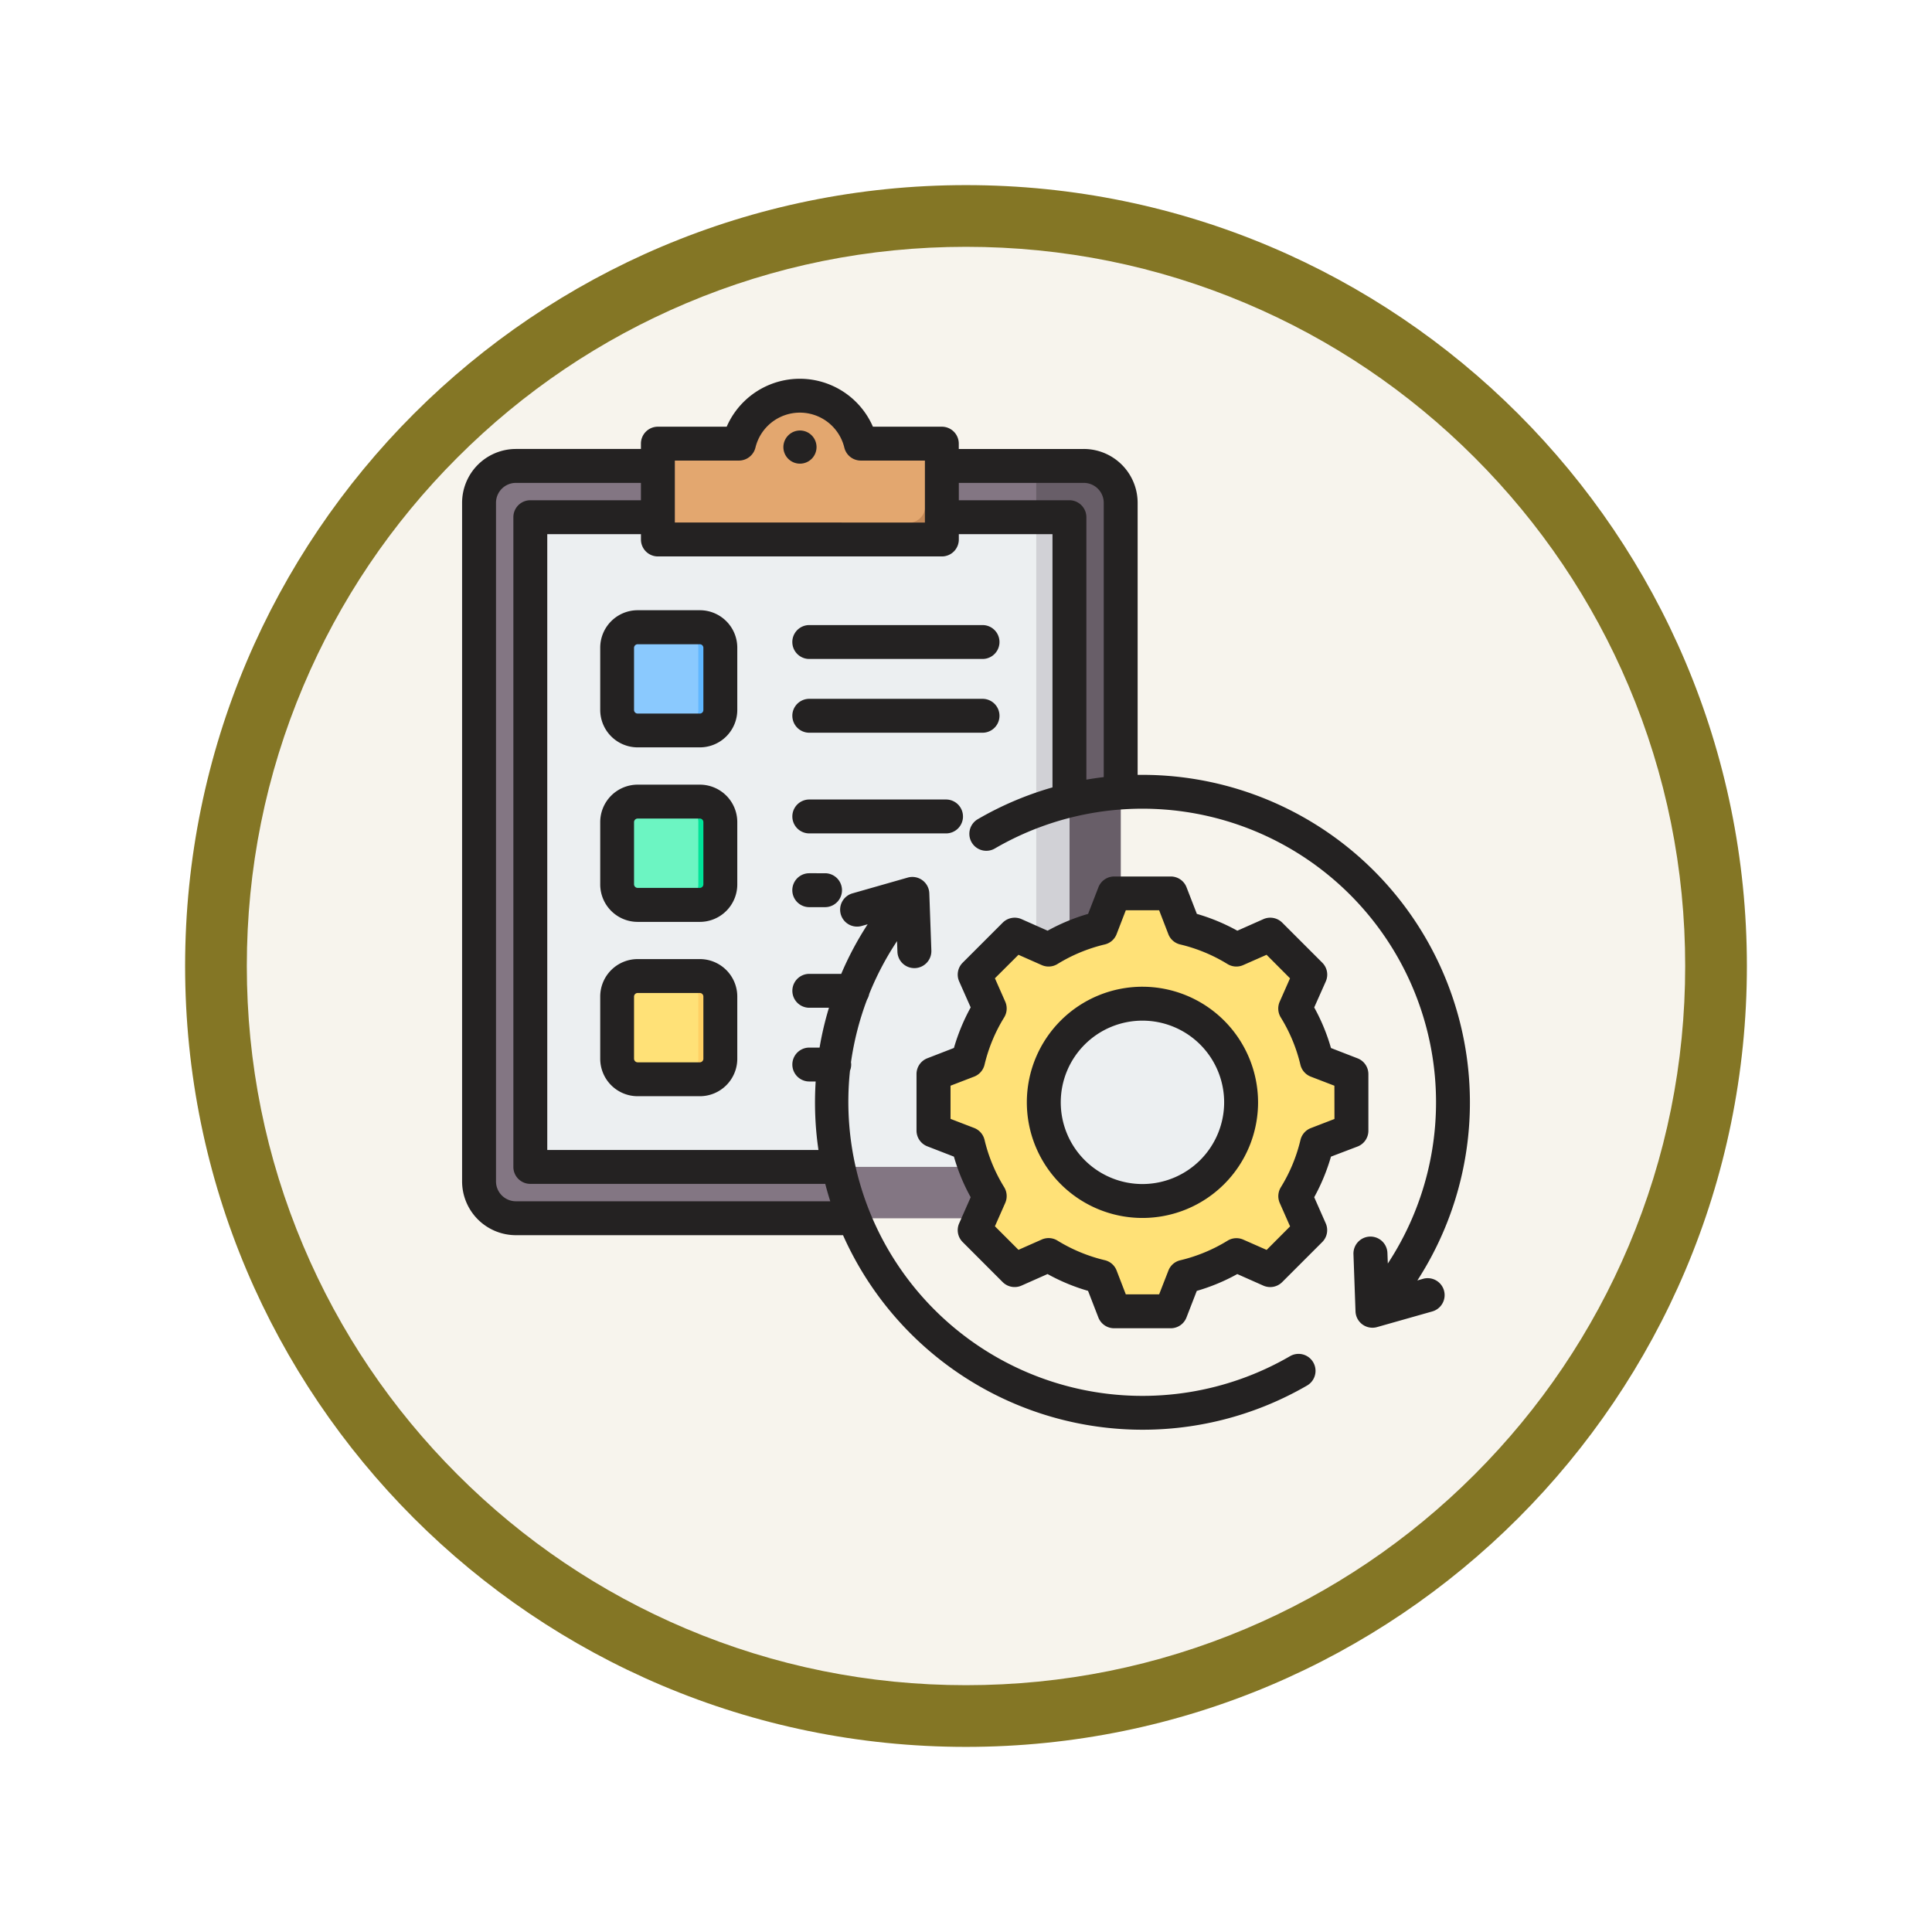 <svg xmlns="http://www.w3.org/2000/svg" xmlns:xlink="http://www.w3.org/1999/xlink" width="93.934" height="93.934" viewBox="0 0 93.934 93.934">
  <defs>
    <filter id="Trazado_982547" x="0" y="0" width="93.934" height="93.934" filterUnits="userSpaceOnUse">
      <feOffset dy="3" input="SourceAlpha"/>
      <feGaussianBlur stdDeviation="3" result="blur"/>
      <feFlood flood-opacity="0.161"/>
      <feComposite operator="in" in2="blur"/>
      <feComposite in="SourceGraphic"/>
    </filter>
  </defs>
  <g id="Grupo_1219540" data-name="Grupo 1219540" transform="translate(-191.066 -8383.033)">
    <g id="Grupo_1219297" data-name="Grupo 1219297" transform="translate(-0.229 4661.033)">
      <g id="Grupo_1214594" data-name="Grupo 1214594" transform="translate(0 -1406)">
        <g id="Grupo_1214432" data-name="Grupo 1214432" transform="translate(-0.771 -2738.674)">
          <g id="Grupo_1183196" data-name="Grupo 1183196" transform="translate(1 1016.674)">
            <g id="Grupo_1179610" data-name="Grupo 1179610" transform="translate(8 4723.467)">
              <g id="Grupo_1175227" data-name="Grupo 1175227" transform="translate(-5.967 140.533)">
                <g id="Grupo_1167337" data-name="Grupo 1167337" transform="translate(198.033 1992)">
                  <g id="Grupo_1166720" data-name="Grupo 1166720">
                    <g id="Grupo_1164305" data-name="Grupo 1164305">
                      <g id="Grupo_1163948" data-name="Grupo 1163948">
                        <g id="Grupo_1158168" data-name="Grupo 1158168">
                          <g id="Grupo_1152576" data-name="Grupo 1152576">
                            <g id="Grupo_1148633" data-name="Grupo 1148633">
                              <g id="Grupo_1148525" data-name="Grupo 1148525">
                                <g transform="matrix(1, 0, 0, 1, -9, -6)" filter="url(#Trazado_982547)">
                                  <g id="Trazado_982547-2" data-name="Trazado 982547" transform="translate(9 6)" fill="#f7f4ed">
                                    <path d="M 37.967 74.434 C 33.043 74.434 28.268 73.47 23.773 71.568 C 19.43 69.732 15.53 67.102 12.181 63.753 C 8.831 60.403 6.202 56.503 4.365 52.161 C 2.464 47.666 1.5 42.89 1.5 37.967 C 1.5 33.043 2.464 28.268 4.365 23.773 C 6.202 19.43 8.831 15.53 12.181 12.181 C 15.53 8.831 19.43 6.202 23.773 4.365 C 28.268 2.464 33.043 1.5 37.967 1.5 C 42.89 1.5 47.666 2.464 52.161 4.365 C 56.503 6.202 60.403 8.831 63.753 12.181 C 67.102 15.53 69.732 19.43 71.568 23.773 C 73.47 28.268 74.434 33.043 74.434 37.967 C 74.434 42.89 73.47 47.666 71.568 52.161 C 69.732 56.503 67.102 60.403 63.753 63.753 C 60.403 67.102 56.503 69.732 52.161 71.568 C 47.666 73.47 42.89 74.434 37.967 74.434 Z" stroke="none"/>
                                    <path d="M 37.967 3 C 33.245 3 28.666 3.924 24.357 5.747 C 20.194 7.508 16.454 10.029 13.242 13.242 C 10.029 16.454 7.508 20.194 5.747 24.357 C 3.924 28.666 3 33.245 3 37.967 C 3 42.689 3.924 47.268 5.747 51.577 C 7.508 55.74 10.029 59.48 13.242 62.692 C 16.454 65.904 20.194 68.426 24.357 70.187 C 28.666 72.009 33.245 72.934 37.967 72.934 C 42.689 72.934 47.268 72.009 51.577 70.187 C 55.74 68.426 59.48 65.904 62.692 62.692 C 65.904 59.48 68.426 55.74 70.187 51.577 C 72.009 47.268 72.934 42.689 72.934 37.967 C 72.934 33.245 72.009 28.666 70.187 24.357 C 68.426 20.194 65.904 16.454 62.692 13.242 C 59.48 10.029 55.74 7.508 51.577 5.747 C 47.268 3.924 42.689 3 37.967 3 M 37.967 0 C 58.935 0 75.934 16.998 75.934 37.967 C 75.934 58.935 58.935 75.934 37.967 75.934 C 16.998 75.934 0 58.935 0 37.967 C 0 16.998 16.998 0 37.967 0 Z" stroke="none" fill="#847625"/>
                                  </g>
                                </g>
                              </g>
                            </g>
                          </g>
                        </g>
                      </g>
                    </g>
                  </g>
                </g>
              </g>
            </g>
          </g>
        </g>
      </g>
    </g>
    <g id="rutina" transform="translate(195.323 8393.455)">
      <g id="Grupo_1219539" data-name="Grupo 1219539" transform="translate(19.033 8.814)">
        <g id="Grupo_1219537" data-name="Grupo 1219537" transform="translate(0 0)">
          <path id="Trazado_1091987" data-name="Trazado 1091987" d="M55.609,49.117A1.8,1.8,0,0,1,57.4,50.91V83.9A1.8,1.8,0,0,1,55.609,85.7H28A1.8,1.8,0,0,1,26.2,83.9V50.91A1.8,1.8,0,0,1,28,49.117H55.609Z" transform="translate(-26.203 -45.702)" fill="#837683" fill-rule="evenodd"/>
          <path id="Trazado_1091988" data-name="Trazado 1091988" d="M289.151,85.7h2.314a1.8,1.8,0,0,0,1.793-1.793V50.911a1.8,1.8,0,0,0-1.793-1.793h-2.314Z" transform="translate(-262.059 -45.703)" fill="#685e68" fill-rule="evenodd"/>
          <path id="Trazado_1091989" data-name="Trazado 1091989" d="M75.816,73.328h-24.6a.808.808,0,0,0-.806.806v29.977a.808.808,0,0,0,.806.806h24.6a.808.808,0,0,0,.806-.806V74.134A.808.808,0,0,0,75.816,73.328Z" transform="translate(-47.918 -67.419)" fill="#eceff1" fill-rule="evenodd"/>
          <path id="Trazado_1091990" data-name="Trazado 1091990" d="M289.151,104.917h.806q.038,0,.075,0a.808.808,0,0,0,.731-.8V74.133a.808.808,0,0,0-.731-.8c-.025,0-.05,0-.075,0h-.806Z" transform="translate(-262.059 -67.418)" fill="#d1d1d6" fill-rule="evenodd"/>
          <path id="Trazado_1091991" data-name="Trazado 1091991" d="M111.412,18.306h2.556a.792.792,0,0,0,.74-.487,3.049,3.049,0,0,1,5.6,0,.792.792,0,0,0,.74.487h2.556a.808.808,0,0,1,.806.806v3.049a.808.808,0,0,1-.806.806H111.412a.808.808,0,0,1-.806-.806V19.112A.808.808,0,0,1,111.412,18.306Z" transform="translate(-101.91 -15.975)" fill="#e3a76f" fill-rule="evenodd"/>
          <path id="Trazado_1091992" data-name="Trazado 1091992" d="M122.8,42.454H110.606a.808.808,0,0,0,.806.806h12.194a.808.808,0,0,0,.806-.806V39.4a.808.808,0,0,0-.806-.806v3.049a.808.808,0,0,1-.806.806Z" transform="translate(-101.91 -36.267)" fill="#c48958" fill-rule="evenodd"/>
          <path id="Trazado_1091993" data-name="Trazado 1091993" d="M92.378,289.851H95.4a1,1,0,0,1,1,1v3.024a1,1,0,0,1-1,1H92.378a1,1,0,0,1-1-1v-3.024A1,1,0,0,1,92.378,289.851Z" transform="translate(-84.665 -261.633)" fill="#ffe177" fill-rule="evenodd"/>
          <path id="Trazado_1091994" data-name="Trazado 1091994" d="M119.986,289.851h1.074a1,1,0,0,1,1,1v3.024a1,1,0,0,1-1,1h-1.074a1,1,0,0,0,1-1v-3.024A1,1,0,0,0,119.986,289.851Z" transform="translate(-110.323 -261.633)" fill="#ffd064" fill-rule="evenodd"/>
          <path id="Trazado_1091995" data-name="Trazado 1091995" d="M92.378,207.535H95.4a1,1,0,0,1,1,1v3.024a1,1,0,0,1-1,1H92.378a1,1,0,0,1-1-1v-3.024A1,1,0,0,1,92.378,207.535Z" transform="translate(-84.665 -187.798)" fill="#6cf5c2" fill-rule="evenodd"/>
          <path id="Trazado_1091996" data-name="Trazado 1091996" d="M119.986,207.535h1.074a1,1,0,0,1,1,1v3.024a1,1,0,0,1-1,1h-1.074a1,1,0,0,0,1-1v-3.024a1,1,0,0,0-1-1Z" transform="translate(-110.323 -187.798)" fill="#00e499" fill-rule="evenodd"/>
          <path id="Trazado_1091997" data-name="Trazado 1091997" d="M92.378,125.219H95.4a1,1,0,0,1,1,1v3.024a1,1,0,0,1-1,1H92.378a1,1,0,0,1-1-1v-3.024A1,1,0,0,1,92.378,125.219Z" transform="translate(-84.665 -113.963)" fill="#8ac9fe" fill-rule="evenodd"/>
          <path id="Trazado_1091998" data-name="Trazado 1091998" d="M119.986,125.219h1.074a1,1,0,0,1,1,1v3.024a1,1,0,0,1-1,1h-1.074a1,1,0,0,0,1-1v-3.024A1,1,0,0,0,119.986,125.219Z" transform="translate(-110.323 -113.963)" fill="#60b7ff" fill-rule="evenodd"/>
        </g>
        <g id="Grupo_1219538" data-name="Grupo 1219538" transform="translate(22.095 24.198)">
          <path id="Trazado_1091999" data-name="Trazado 1091999" d="M252.84,252.515a8.675,8.675,0,0,1,2.539,1.053l1.65-.733,1.945,1.945-.733,1.65a8.67,8.67,0,0,1,1.053,2.54l1.683.648v2.75l-1.684.648a8.675,8.675,0,0,1-1.053,2.539l.733,1.65-1.945,1.945-1.65-.733a8.672,8.672,0,0,1-2.54,1.053l-.648,1.683h-2.75l-.648-1.684a8.672,8.672,0,0,1-2.539-1.053l-1.65.733L242.66,267.2l.733-1.65a8.67,8.67,0,0,1-1.053-2.54l-1.683-.648v-2.75l1.684-.648a8.67,8.67,0,0,1,1.053-2.54l-.733-1.65,1.945-1.945,1.65.733a8.671,8.671,0,0,1,2.539-1.053l.648-1.684h2.75Z" transform="translate(-240.656 -250.831)" fill="#ffe177" fill-rule="evenodd"/>
          <path id="Trazado_1092000" data-name="Trazado 1092000" d="M278.417,268.417l-1.65.733-.254-.254,1.547-.687Q278.236,268.318,278.417,268.417Zm6.586-15.9a8.675,8.675,0,0,1,2.539,1.053l-.469.208a11.436,11.436,0,0,0-2.9-1.261l-.648-1.684h.826Zm2.54,15.9a8.673,8.673,0,0,1-2.54,1.053l-.648,1.683h-.826l.648-1.683a11.433,11.433,0,0,0,2.9-1.261Zm-11.03-15.328.254-.254,1.65.733q-.181.1-.357.208Zm12.107,0,.572-.254,1.945,1.945-.733,1.65a8.67,8.67,0,0,1,1.053,2.54l1.683.648v2.75l-1.684.648a8.675,8.675,0,0,1-1.053,2.539l.733,1.65-1.945,1.945-.572-.254,1.691-1.691-.733-1.65a8.672,8.672,0,0,0,1.053-2.539l1.684-.648v-2.75l-1.683-.648a8.671,8.671,0,0,0-1.053-2.54l.733-1.65Z" transform="translate(-272.819 -250.832)" fill="#ffd064" fill-rule="evenodd"/>
          <circle id="Elipse_12043" data-name="Elipse 12043" cx="4.796" cy="4.796" r="4.796" transform="translate(3.372 10.161) rotate(-45)" fill="#eceff1"/>
          <path id="Trazado_1092001" data-name="Trazado 1092001" d="M297.522,302.9a4.8,4.8,0,1,0,0,9.592q.193,0,.382-.015a4.8,4.8,0,0,1,0-9.562C297.778,302.907,297.651,302.9,297.522,302.9Z" transform="translate(-287.361 -297.537)" fill="#d1d1d6" fill-rule="evenodd"/>
        </g>
      </g>
      <path id="Trazado_1092002" data-name="Trazado 1092002" d="M55.261,43.174a3.972,3.972,0,1,0-3.972,3.972A3.975,3.975,0,0,0,55.261,43.174Zm1.649,0a5.621,5.621,0,1,1-5.621-5.621A5.628,5.628,0,0,1,56.91,43.174Zm3.715.809-1.154.445a.825.825,0,0,0-.5.578,7.8,7.8,0,0,1-.955,2.3.826.826,0,0,0-.049.767l.5,1.132-1.14,1.144-1.135-.5a.823.823,0,0,0-.766.052,7.856,7.856,0,0,1-2.3.952.817.817,0,0,0-.577.506L52.1,52.51h-1.62l-.446-1.156a.817.817,0,0,0-.577-.506,7.859,7.859,0,0,1-2.3-.952.822.822,0,0,0-.766-.051l-1.13.5L44.116,49.2l.5-1.132a.826.826,0,0,0-.049-.767,7.8,7.8,0,0,1-.955-2.3.827.827,0,0,0-.5-.579l-1.154-.444V42.365l1.154-.444a.827.827,0,0,0,.5-.579,7.8,7.8,0,0,1,.955-2.3.826.826,0,0,0,.049-.767l-.5-1.133L45.261,36l1.13.5a.822.822,0,0,0,.766-.051,7.856,7.856,0,0,1,2.3-.952.817.817,0,0,0,.577-.506l.446-1.156H52.1l.446,1.156a.817.817,0,0,0,.577.506,7.856,7.856,0,0,1,2.3.952.822.822,0,0,0,.766.051l1.135-.5,1.14,1.144-.5,1.132a.826.826,0,0,0,.049.767,7.8,7.8,0,0,1,.955,2.3.827.827,0,0,0,.5.579l1.154.444Zm-.17,1.831a9.663,9.663,0,0,1-.815,1.973l.558,1.264a.818.818,0,0,1-.17.918l-1.945,1.945a.824.824,0,0,1-.917.171L55.9,51.523a9.489,9.489,0,0,1-1.969.818l-.5,1.289a.82.82,0,0,1-.766.528h-2.75a.822.822,0,0,1-.771-.528l-.5-1.29a9.489,9.489,0,0,1-1.969-.818l-1.266.562a.824.824,0,0,1-.917-.171L42.55,49.969a.818.818,0,0,1-.17-.918l.558-1.264a9.393,9.393,0,0,1-.815-1.973l-1.29-.5a.823.823,0,0,1-.529-.77V41.8a.823.823,0,0,1,.529-.77l1.29-.5a9.662,9.662,0,0,1,.815-1.972L42.38,37.3a.818.818,0,0,1,.17-.917l1.945-1.945a.824.824,0,0,1,.917-.171l1.266.562a9.484,9.484,0,0,1,1.969-.818l.5-1.29a.822.822,0,0,1,.771-.528h2.75a.82.82,0,0,1,.766.528l.5,1.29a9.484,9.484,0,0,1,1.969.818l1.266-.562a.824.824,0,0,1,.917.171l1.945,1.945a.818.818,0,0,1,.17.917L59.64,38.56a9.4,9.4,0,0,1,.815,1.973l1.29.5a.823.823,0,0,1,.529.77v2.75a.823.823,0,0,1-.529.77ZM48.563,14.725V27.484q.422-.073.844-.123V14.024a.971.971,0,0,0-.97-.968H42.361V13.9h5.378A.827.827,0,0,1,48.563,14.725Zm-7.851-2.754H37.594a.824.824,0,0,1-.8-.631,2.223,2.223,0,0,0-4.321,0,.829.829,0,0,1-.8.631H28.554v3.013H40.712ZM26.905,13.9H21.527a.824.824,0,0,0-.824.824V46.314a.824.824,0,0,0,.824.824h14.34c.073.285.155.566.243.846H20.824a.967.967,0,0,1-.965-.969V14.024a.967.967,0,0,1,.965-.968h6.081ZM65.949,52.321a.825.825,0,0,1-.567,1.019L62.7,54.1a.814.814,0,0,1-.228.032.824.824,0,0,1-.824-.794l-.1-2.784A.823.823,0,1,1,63.2,50.5l.019.51A14.275,14.275,0,0,0,44.112,30.832a.824.824,0,0,1-.829-1.425,15.91,15.91,0,0,1,3.632-1.546V15.549H42.361v.259a.824.824,0,0,1-.824.824H27.73a.824.824,0,0,1-.824-.824v-.259H22.351V45.49H35.537a15.552,15.552,0,0,1-.155-1.651,16.143,16.143,0,0,1,.019-1.679h-.31a.824.824,0,1,1,0-1.648h.5a15.518,15.518,0,0,1,.456-1.937h-.955a.824.824,0,1,1,0-1.648h1.552a15.524,15.524,0,0,1,1.285-2.411l-.281.08a.824.824,0,1,1-.451-1.585l2.677-.764a.825.825,0,0,1,1.052.763l.1,2.784a.829.829,0,0,1-.8.854H40.2a.822.822,0,0,1-.824-.795l-.019-.518A14.254,14.254,0,0,0,38.006,37.9a.9.9,0,0,1-.107.278,14.3,14.3,0,0,0-.781,3.045.809.809,0,0,1,.01.109.788.788,0,0,1-.058.3A14.3,14.3,0,0,0,58.462,55.517a.825.825,0,0,1,.834,1.424,15.947,15.947,0,0,1-22.565-7.308H20.824a2.619,2.619,0,0,1-2.614-2.617V14.024a2.619,2.619,0,0,1,2.614-2.617h6.081v-.259a.824.824,0,0,1,.824-.824h3.346a3.876,3.876,0,0,1,7.109,0h3.351a.824.824,0,0,1,.824.824v.259h6.077a2.62,2.62,0,0,1,2.619,2.617V27.253a15.929,15.929,0,0,1,13.6,24.581l.276-.08a.825.825,0,0,1,1.018.566ZM34.631,10.509a.806.806,0,1,1-.8.806A.81.81,0,0,1,34.631,10.509ZM29.941,38.031a.174.174,0,0,0-.17-.174H26.745a.178.178,0,0,0-.175.174v3.023a.178.178,0,0,0,.175.174h3.026a.174.174,0,0,0,.17-.174V38.031Zm1.649,0a1.822,1.822,0,0,0-1.819-1.822H26.745a1.822,1.822,0,0,0-1.819,1.822v3.023a1.822,1.822,0,0,0,1.819,1.822h3.026a1.822,1.822,0,0,0,1.819-1.822ZM29.941,29.55a.174.174,0,0,0-.17-.174H26.745a.178.178,0,0,0-.175.174v3.024a.178.178,0,0,0,.175.174h3.026a.174.174,0,0,0,.17-.174V29.55Zm1.649,3.024V29.55a1.822,1.822,0,0,0-1.819-1.822H26.745a1.822,1.822,0,0,0-1.819,1.822v3.024A1.822,1.822,0,0,0,26.745,34.4h3.026a1.822,1.822,0,0,0,1.819-1.822Zm-1.649-11.5a.173.173,0,0,0-.17-.173H26.745a.178.178,0,0,0-.175.173v3.024a.178.178,0,0,0,.175.174h3.026a.174.174,0,0,0,.17-.174V21.069Zm1.649,3.024V21.069a1.822,1.822,0,0,0-1.819-1.822H26.745a1.822,1.822,0,0,0-1.819,1.822v3.024a1.822,1.822,0,0,0,1.819,1.822h3.026A1.822,1.822,0,0,0,31.59,24.093Zm3.5,7.937a.824.824,0,0,0,0,1.649h.766a.824.824,0,0,0,0-1.649Zm7.473-2.761a.824.824,0,0,0-.824-.824H35.091a.824.824,0,1,0,0,1.648H41.74a.824.824,0,0,0,.824-.824Zm-7.473-7.657a.824.824,0,1,1,0-1.648h8.424a.824.824,0,1,1,0,1.648Zm-.824,2.762a.824.824,0,0,1,.824-.824h8.424a.824.824,0,1,1,0,1.648H35.091A.824.824,0,0,1,34.267,24.374Z" fill="#242222" fill-rule="evenodd"/>
    </g>
  </g>
</svg>
